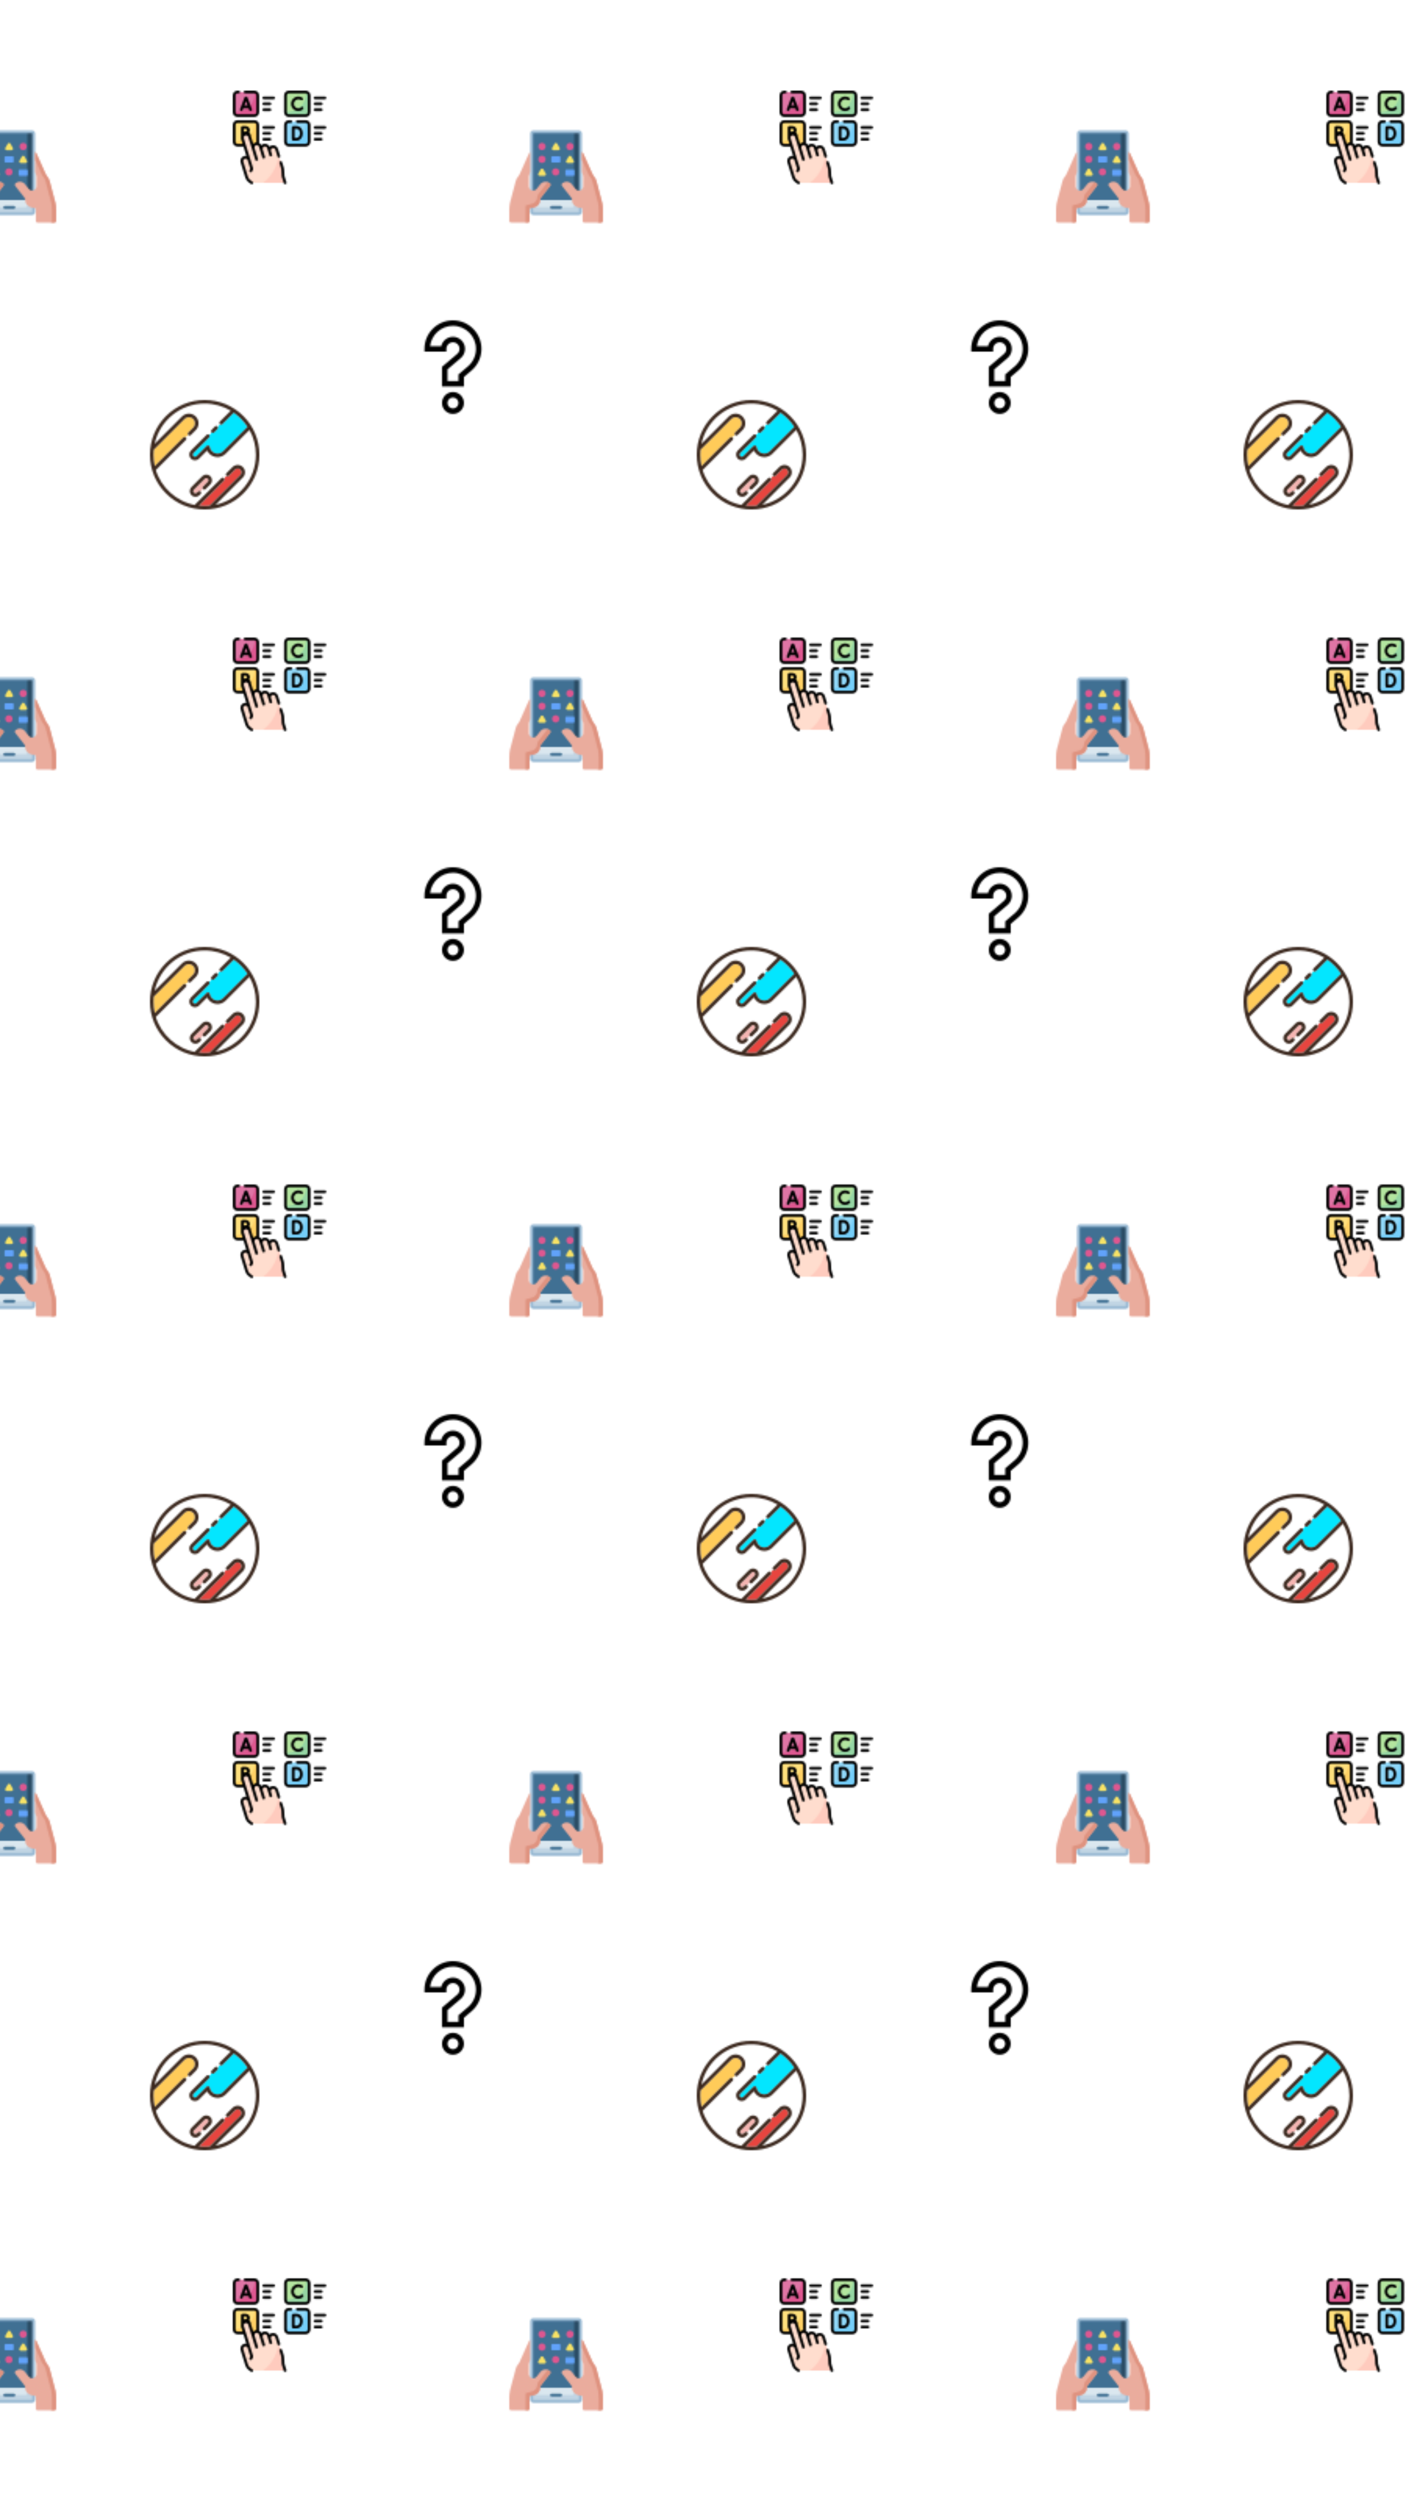 <svg xmlns="http://www.w3.org/2000/svg" xmlns:xlink="http://www.w3.org/1999/xlink" xmlns:fi="http://pattern.flaticon.com/" x="0" y="0" width="900" height="1600" viewBox="0 0 900 1600"><rect x="0px" y="0px" width="100%" height="100%" opacity="1" fill="#ffffff"/><defs><g transform="matrix(0.149 0 0 0.149 96 256)" id="L1_20"><path d="M317.496,346.251L210.158,453.589C218.315,454.51,226.601,455,235,455   c7.242,0,14.401-0.362,21.466-1.049l131.977-131.977c6.433-6.434,6.433-16.901,0-23.334c-3.117-3.116-7.26-4.833-11.667-4.833   s-8.551,1.716-11.667,4.833l-26.398,26.398c-2.929,2.929-7.678,2.929-10.606,0l-10.607,10.607   C320.425,338.573,320.425,343.322,317.496,346.251z" fill="#e7453f"/><path d="M228.165,371.943l20.564-20.564c3.704-3.704,3.704-9.731,0-13.435   c-1.794-1.794-4.18-2.783-6.718-2.783c-2.537,0-4.923,0.988-6.717,2.783l-46.55,46.549c-1.794,1.794-2.782,4.18-2.782,6.718   s0.988,4.923,2.782,6.717c1.794,1.795,4.18,2.783,6.718,2.783c2.537,0,4.923-0.988,6.717-2.783l4.773-4.772   c2.929-2.928,7.678-2.928,10.607,0l10.607-10.606C225.235,379.62,225.235,374.872,228.165,371.943z" fill="#f5b5b2"/><path d="M289.801,124.337l-14.614,14.614c-1.464,1.464-3.384,2.197-5.303,2.197s-3.839-0.732-5.303-2.197   c0,0-10.607,10.607-10.607,10.607c2.929,2.929,2.929,7.678,0,10.606l-67.411,67.411c-3.704,3.704-3.704,9.731,0,13.435   c1.794,1.794,4.18,2.783,6.718,2.783s4.923-0.988,6.718-2.783l43.847-43.847c1.998-1.999,4.95-2.705,7.635-1.825   c2.686,0.878,4.65,3.192,5.081,5.985c1.106,7.175,4.409,13.685,9.551,18.828c13.257,13.257,34.826,13.257,48.083,0l105.122-105.122   c-15.635-23.939-35.802-44.656-59.276-60.932l-49.028,49.028c-1.464,1.464-3.384,2.197-5.303,2.197s-3.839-0.732-5.303-2.197   c0,0-10.607,10.607-10.607,10.607C292.73,116.66,292.73,121.408,289.801,124.337z" fill="#03e6ff"/><path d="M164.778,139.793l21.086-21.086c10.337-10.337,10.337-27.157,0-37.494s-27.157-10.337-37.494,0   L16.049,213.534C15.362,220.599,15,227.758,15,235c0,16.856,1.912,33.274,5.519,49.052l123.046-123.046   c2.928-2.928,7.674-2.928,10.603-0.003l10.607-10.607C161.849,147.467,161.85,142.721,164.778,139.793z" fill="#ffcb59"/><path d="M427.307,128.253L324.802,230.757c-9.255,9.255-21.56,14.352-34.648,14.352   s-25.393-5.097-34.648-14.352c-4.158-4.158-7.482-8.938-9.881-14.161l-35.02,35.02c-4.776,4.776-11.05,7.165-17.324,7.165   s-12.548-2.388-17.324-7.165c-9.552-9.552-9.552-25.095,0-34.648l67.411-67.411c2.929-2.929,7.678-2.929,10.606,0l10.607-10.607   c-2.929-2.929-2.929-7.677,0-10.606l14.614-14.614c2.929-2.929,7.678-2.93,10.606,0l10.607-10.607   c-2.929-2.929-2.929-7.678,0-10.606l46.724-46.724C314.274,26.247,275.929,15,235,15C129.683,15,41.43,89.392,19.987,188.384   L137.764,70.606c7.841-7.841,18.265-12.159,29.354-12.159s21.513,4.318,29.354,12.159c16.185,16.185,16.186,42.521,0,58.707   l-21.086,21.086c-2.929,2.929-7.678,2.929-10.606,0c-0.003-0.003-10.61,10.604-10.61,10.604c2.932,2.931,2.932,7.68,0.003,10.609   L25.037,300.747c23.813,75.881,87.711,134.18,166.766,149.984L306.89,335.645c2.929-2.929,7.678-2.929,10.606,0l10.607-10.607   c-2.929-2.929-2.929-7.678,0-10.606l26.398-26.398c5.95-5.95,13.86-9.226,22.274-9.226s16.324,3.276,22.274,9.226   c12.282,12.282,12.282,32.266,0,44.547L281.617,450.013C380.608,428.57,455,340.317,455,235   C455,196.287,444.936,159.886,427.307,128.253z M259.336,361.985l-20.565,20.564c-2.929,2.929-7.678,2.93-10.606,0l-10.607,10.606   c2.929,2.929,2.929,7.678,0,10.607l-4.772,4.772c-4.627,4.627-10.78,7.176-17.324,7.176c-6.544,0-12.697-2.549-17.324-7.176   c-9.553-9.552-9.553-25.095,0-34.648l46.55-46.549c4.627-4.627,10.779-7.176,17.324-7.176s12.697,2.549,17.324,7.176   C268.888,336.89,268.888,352.433,259.336,361.985z" fill="#ffffff"/><path d="M401.17,68.83C356.785,24.444,297.771,0,235,0S113.215,24.444,68.83,68.83   C24.444,113.215,0,172.229,0,235s24.444,121.785,68.83,166.17C113.215,445.556,172.229,470,235,470s121.785-24.444,166.17-68.83   C445.556,356.785,470,297.771,470,235S445.556,113.215,401.17,68.83z M281.617,450.013l117.432-117.432   c12.282-12.282,12.282-32.266,0-44.547c-5.95-5.95-13.86-9.226-22.274-9.226s-16.324,3.276-22.274,9.226l-26.398,26.398   c-2.929,2.929-2.929,7.678,0,10.606c2.929,2.929,7.678,2.929,10.606,0l26.398-26.398c3.117-3.116,7.26-4.833,11.667-4.833   s8.551,1.716,11.667,4.833c6.433,6.434,6.433,16.901,0,23.334L256.466,453.951C249.401,454.638,242.242,455,235,455   c-8.399,0-16.685-0.49-24.842-1.411l107.338-107.338c2.929-2.929,2.929-7.678,0-10.606c-2.929-2.929-7.678-2.929-10.606,0   L191.803,450.731c-79.056-15.803-142.954-74.102-166.766-149.984l129.134-129.135c2.929-2.929,2.929-7.678,0-10.606   c-2.932-2.928-7.679-2.928-10.606,0L20.519,284.052C16.912,268.274,15,251.856,15,235c0-7.242,0.362-14.401,1.049-21.466   L148.371,81.213c10.337-10.337,27.157-10.337,37.494,0s10.337,27.156,0,37.494l-21.086,21.086   c-2.928,2.928-2.929,7.674-0.003,10.603c2.932,2.932,7.681,2.932,10.609,0.003l21.086-21.086c16.186-16.186,16.185-42.521,0-58.707   c-7.841-7.841-18.265-12.159-29.354-12.159s-21.513,4.318-29.354,12.159L19.987,188.384C41.43,89.392,129.683,15,235,15   c40.929,0,79.274,11.247,112.132,30.794l-46.724,46.724c-2.929,2.929-2.929,7.678,0,10.606c1.464,1.464,3.384,2.197,5.303,2.197   s3.839-0.732,5.303-2.197l49.028-49.028c23.474,16.276,43.641,36.993,59.276,60.932L314.196,220.151   c-13.257,13.257-34.826,13.257-48.083,0c-5.143-5.143-8.445-11.653-9.551-18.828c-0.431-2.792-2.395-5.106-5.081-5.985   c-2.685-0.88-5.638-0.174-7.635,1.825l-43.847,43.847c-1.794,1.794-4.18,2.783-6.718,2.783s-4.923-0.988-6.718-2.783   c-3.704-3.704-3.704-9.731,0-13.435l67.411-67.411c2.929-2.929,2.929-7.678,0-10.606c-2.929-2.929-7.678-2.929-10.607,0   l-67.411,67.411c-9.552,9.553-9.552,25.096,0,34.648c4.776,4.776,11.05,7.165,17.324,7.165s12.548-2.388,17.324-7.165l35.02-35.02   c2.399,5.222,5.723,10.002,9.881,14.161c9.255,9.255,21.56,14.352,34.648,14.352s25.393-5.097,34.648-14.352l102.504-102.504   C444.936,159.886,455,196.287,455,235C455,340.317,380.608,428.57,281.617,450.013z" fill="#3d2a20"/><path d="M269.884,141.148c1.919,0,3.839-0.732,5.303-2.197l14.614-14.614c2.929-2.929,2.929-7.678,0-10.606   c-2.929-2.93-7.678-2.929-10.607,0l-14.614,14.614c-2.929,2.929-2.929,7.678,0,10.606   C266.045,140.417,267.964,141.148,269.884,141.148z" fill="#3d2a20"/><path d="M242.011,320.161c-6.544,0-12.697,2.549-17.324,7.176l-46.55,46.549   c-9.552,9.553-9.552,25.096,0,34.648c4.627,4.627,10.78,7.176,17.324,7.176c6.544,0,12.697-2.549,17.324-7.176l4.772-4.772   c2.929-2.929,2.929-7.678,0-10.607c-2.929-2.929-7.678-2.928-10.607,0l-4.773,4.772c-1.794,1.794-4.18,2.783-6.717,2.783   c-2.538,0-4.923-0.988-6.718-2.783c-1.794-1.794-2.782-4.179-2.782-6.717s0.988-4.923,2.782-6.718l46.55-46.549   c1.794-1.794,4.18-2.783,6.717-2.783c2.538,0,4.923,0.988,6.718,2.783c3.704,3.704,3.704,9.731,0,13.435l-20.564,20.564   c-2.929,2.929-2.929,7.677,0,10.606c2.929,2.93,7.677,2.929,10.606,0l20.565-20.564c9.552-9.553,9.552-25.096,0-34.648   C254.708,322.71,248.556,320.161,242.011,320.161z" fill="#3d2a20"/></g><g transform="matrix(0.117 0 0 0.117 260 205)" id="L1_22"><path d="m256 392c-33.084 0-60 26.916-60 60s26.916 60 60 60 60-26.916 60-60-26.916-60-60-60zm0 90c-16.542 0-30-13.458-30-30s13.458-30 30-30 30 13.458 30 30-13.458 30-30 30z"/><path d="m256 0c-86.019 0-156 69.981-156 156v15h120v-15c0-19.851 16.149-36 36-36s36 16.149 36 36c0 10.578-4.643 20.59-12.74 27.471l-83.26 70.787v107.742h120v-52.258l40.976-34.837c34.968-29.714 55.024-73.052 55.024-118.905 0-86.019-69.981-156-156-156zm81.547 252.047-51.547 43.824v36.129h-60v-63.871l72.688-61.8c14.815-12.589 23.312-30.933 23.312-50.329 0-36.393-29.607-66-66-66-31.235 0-57.471 21.81-64.281 51h-60.832c7.441-62.431 60.712-111 125.113-111 69.477 0 126 56.523 126 126 0 37.034-16.201 72.04-44.453 96.047z"/></g><g transform="matrix(0.117 0 0 0.117 149 58)" id="L1_23"><g><path d="m118.33 136.8h-92.358c-10.202 0-18.471-8.27-18.471-18.471v-92.358c0-10.201 8.27-18.471 18.471-18.471h92.357c10.202 0 18.471 8.27 18.471 18.471v92.357c.001 10.202-8.269 18.472-18.47 18.472z" fill="#df75a5"/><path d="m119.883 7.5c.195 2.565.294 5.157.294 7.772 0 55.853-45.278 101.131-101.131 101.131-3.905 0-7.755-.229-11.545-.66v2.507c0 10.202 8.27 18.471 18.471 18.471h92.357c10.201 0 18.471-8.27 18.471-18.471v-92.357c.001-9.677-7.444-17.603-16.917-18.393z" fill="#dd5790"/></g><g><path d="m118.33 298.426h-92.358c-10.202 0-18.471-8.27-18.471-18.471v-92.357c0-10.202 8.27-18.471 18.471-18.471h92.357c10.202 0 18.471 8.27 18.471 18.471v92.357c.001 10.201-8.269 18.471-18.47 18.471z" fill="#ffe07d"/><path d="m119.883 169.165c.195 2.565.294 5.157.294 7.772 0 55.853-45.278 101.131-101.131 101.131-3.905 0-7.755-.229-11.545-.66v2.507c0 10.202 8.27 18.471 18.471 18.471h92.357c10.201 0 18.471-8.27 18.471-18.471v-92.357c.001-9.678-7.444-17.603-16.917-18.393z" fill="#ffd064"/></g><g><g><path d="m399.154 136.8h-92.357c-10.202 0-18.471-8.27-18.471-18.471v-92.358c0-10.202 8.27-18.471 18.471-18.471h92.357c10.202 0 18.471 8.27 18.471 18.471v92.357c0 10.202-8.27 18.472-18.471 18.472z" fill="#b3e59f"/><path d="m400.707 7.578c.195 2.565.294 5.157.294 7.772 0 55.853-45.278 101.131-101.131 101.131-3.905 0-7.755-.229-11.545-.66v2.507c0 10.202 8.27 18.471 18.471 18.471h92.357c10.201 0 18.471-8.27 18.471-18.471v-92.357c.001-9.677-7.444-17.602-16.917-18.393z" fill="#95d6a4"/></g><g><path d="m399.154 298.426h-92.357c-10.202 0-18.471-8.27-18.471-18.471v-92.357c0-10.202 8.27-18.471 18.471-18.471h92.357c10.202 0 18.471 8.27 18.471 18.471v92.357c0 10.201-8.27 18.471-18.471 18.471z" fill="#90d8f9"/><path d="m400.707 169.204c.195 2.565.294 5.157.294 7.772 0 55.853-45.278 101.131-101.131 101.131-3.905 0-7.755-.229-11.545-.66v2.507c0 10.202 8.27 18.471 18.471 18.471h92.357c10.201 0 18.471-8.27 18.471-18.471v-92.357c.001-9.677-7.444-17.603-16.917-18.393z" fill="#75cef9"/></g></g><g><path d="m91.13 495.129 12.913 9.369h182.404l-10.913-35.326-2.004-36.621c-.18-3.299-.765-6.563-1.74-9.719l-31.486-101.916c-3.234-10.467-14.127-16.867-24.702-14.007-11.102 3.002-17.413 14.577-14.047 25.471l-6.119-19.805c-3.234-10.467-14.126-16.867-24.702-14.007-11.102 3.002-17.413 14.577-14.047 25.471l-5.82-18.84c-3.234-10.467-14.127-16.867-24.702-14.007-11.102 3.002-17.413 14.577-14.047 25.471l-20.133-65.167c-3.234-10.467-14.127-16.867-24.702-14.007-11.102 3.002-17.413 14.577-14.047 25.471l35.781 115.818c-3.294-10.661-14.606-16.633-25.266-13.339-10.661 3.294-16.633 14.606-13.339 25.266l25.842 83.646c2.58 8.353 7.8 15.644 14.876 20.778z" fill="#ffddce"/><path d="m165.501 504.498h120.946l-10.913-35.326-2.004-36.621c-.18-3.299-.765-6.563-1.74-9.719l-20.235-65.499c-7.816 43.744-29.016 106.115-86.054 147.165z" fill="#ffcbbe"/></g><g><path d="m25.971 144.299h92.36c14.319 0 25.97-11.65 25.97-25.97v-92.359c-.001-14.32-11.651-25.97-25.97-25.97h-51.12c-4.143 0-7.5 3.358-7.5 7.5s3.357 7.5 7.5 7.5h51.12c6.049 0 10.97 4.921 10.97 10.97v92.36c0 6.049-4.921 10.97-10.97 10.97h-92.36c-6.049 0-10.97-4.921-10.97-10.97v-92.36c0-6.049 4.921-10.97 10.97-10.97h6.24c4.143 0 7.5-3.358 7.5-7.5s-3.358-7.5-7.5-7.5h-6.24c-14.32 0-25.97 11.65-25.97 25.97v92.36c0 14.319 11.65 25.969 25.97 25.969z"/><path d="m43.96 111.484c3.87 1.473 8.204-.468 9.679-4.339l4.206-11.044h28.651l4.16 11.022c1.133 3.003 3.987 4.854 7.018 4.854.88 0 1.775-.156 2.647-.485 3.875-1.462 5.831-5.79 4.368-9.665l-24.056-63.742c-.025-.068-.052-.136-.08-.204-1.388-3.375-4.642-5.556-8.291-5.556-.003 0-.006 0-.009 0-3.652.003-6.906 2.19-8.289 5.571-.023.056-.046.113-.067.17l-24.276 63.74c-1.475 3.871.469 8.204 4.339 9.678zm28.276-53.169 8.599 22.786h-17.277z"/><path d="m169.126 47.325h54.549c4.143 0 7.5-3.358 7.5-7.5s-3.357-7.5-7.5-7.5h-54.549c-4.143 0-7.5 3.358-7.5 7.5s3.358 7.5 7.5 7.5z"/><path d="m169.126 79.65h34.346c4.143 0 7.5-3.358 7.5-7.5s-3.357-7.5-7.5-7.5h-34.346c-4.143 0-7.5 3.358-7.5 7.5s3.358 7.5 7.5 7.5z"/><path d="m169.126 111.975h34.346c4.143 0 7.5-3.358 7.5-7.5s-3.357-7.5-7.5-7.5h-34.346c-4.143 0-7.5 3.358-7.5 7.5s3.358 7.5 7.5 7.5z"/><path d="m169.126 208.95h54.549c4.143 0 7.5-3.358 7.5-7.5s-3.357-7.5-7.5-7.5h-54.549c-4.143 0-7.5 3.358-7.5 7.5s3.358 7.5 7.5 7.5z"/><path d="m169.126 241.275h34.346c4.143 0 7.5-3.358 7.5-7.5s-3.357-7.5-7.5-7.5h-34.346c-4.143 0-7.5 3.358-7.5 7.5s3.358 7.5 7.5 7.5z"/><path d="m169.126 273.601h34.346c4.143 0 7.5-3.358 7.5-7.5s-3.357-7.5-7.5-7.5h-34.346c-4.143 0-7.5 3.358-7.5 7.5s3.358 7.5 7.5 7.5z"/><path d="m306.797 144.3h92.357c14.321 0 25.972-11.651 25.972-25.972v-92.356c-.001-14.321-11.651-25.972-25.972-25.972h-92.357c-14.321 0-25.972 11.651-25.972 25.972v92.357c0 14.32 11.65 25.971 25.972 25.971zm-10.972-118.328c0-6.05 4.922-10.972 10.972-10.972h92.357c6.05 0 10.972 4.922 10.972 10.972v92.357c0 6.05-4.922 10.972-10.972 10.972h-92.357c-6.05 0-10.972-4.922-10.972-10.972z"/><path d="m358.956 111.975c8.76 0 16.619-2.876 22.729-8.317 1.197-1.067 2.336-2.241 3.383-3.491 2.661-3.174 2.244-7.905-.931-10.565-3.174-2.66-7.905-2.244-10.565.93-.581.693-1.207 1.34-1.863 1.924-3.367 2.999-7.657 4.519-12.753 4.519-13.688 0-24.825-11.137-24.825-24.825s11.137-24.825 24.825-24.825c4.976 0 9.773 1.464 13.875 4.235 3.432 2.318 8.094 1.416 10.413-2.017 2.318-3.432 1.416-8.094-2.017-10.413-6.591-4.452-14.292-6.806-22.271-6.806-21.96 0-39.825 17.866-39.825 39.825s17.865 39.826 39.825 39.826z"/><path d="m399.15 161.629h-46.17c-4.143 0-7.5 3.358-7.5 7.5s3.357 7.5 7.5 7.5h46.17c6.054 0 10.979 4.921 10.979 10.97v92.36c0 6.049-4.926 10.97-10.979 10.97h-92.35c-6.049 0-10.97-4.921-10.97-10.97v-92.36c0-6.049 4.921-10.97 10.97-10.97h11.181c4.143 0 7.5-3.358 7.5-7.5s-3.357-7.5-7.5-7.5h-11.181c-14.319 0-25.97 11.65-25.97 25.97v92.36c0 14.32 11.65 25.97 25.97 25.97h92.35c14.325 0 25.979-11.65 25.979-25.97v-92.36c0-14.319-11.654-25.97-25.979-25.97z"/><path d="m323.266 265.05c.067 2.327.603 4.711 2.348 6.373 1.404 1.395 3.304 2.177 5.283 2.177h.028c.554-.002 13.605-.053 18.817-.143 19.088-.334 32.941-17.023 32.941-39.682 0-23.821-13.506-39.825-33.607-39.825h-18.31c-1.991 0-3.901.792-5.309 2.202-1.406 1.41-2.195 3.321-2.191 5.312v.051.002zm25.811-56.1c13.72 0 18.607 12.824 18.607 24.825 0 12.128-5.629 24.464-18.203 24.684-2.541.044-7.126.08-11.109.104-.024-7.646-.059-19.162-.059-24.859 0-4.758-.02-16.802-.033-24.754z"/><path d="m449.95 47.325h54.549c4.143 0 7.5-3.358 7.5-7.5s-3.357-7.5-7.5-7.5h-54.549c-4.143 0-7.5 3.358-7.5 7.5s3.358 7.5 7.5 7.5z"/><path d="m449.95 79.65h34.346c4.143 0 7.5-3.358 7.5-7.5s-3.357-7.5-7.5-7.5h-34.346c-4.143 0-7.5 3.358-7.5 7.5s3.358 7.5 7.5 7.5z"/><path d="m449.95 111.975h34.346c4.143 0 7.5-3.358 7.5-7.5s-3.357-7.5-7.5-7.5h-34.346c-4.143 0-7.5 3.358-7.5 7.5s3.358 7.5 7.5 7.5z"/><path d="m504.499 193.95h-54.549c-4.143 0-7.5 3.358-7.5 7.5s3.357 7.5 7.5 7.5h54.549c4.143 0 7.5-3.358 7.5-7.5s-3.357-7.5-7.5-7.5z"/><path d="m484.296 226.275h-34.346c-4.143 0-7.5 3.358-7.5 7.5s3.357 7.5 7.5 7.5h34.346c4.143 0 7.5-3.358 7.5-7.5s-3.357-7.5-7.5-7.5z"/><path d="m484.296 258.601h-34.346c-4.143 0-7.5 3.358-7.5 7.5s3.357 7.5 7.5 7.5h34.346c4.143 0 7.5-3.358 7.5-7.5 0-4.143-3.357-7.5-7.5-7.5z"/><path d="m259.396 357.304-11.931-38.608c-4.426-14.338-19.601-22.873-33.823-19.028-4.773 1.29-9.006 3.754-12.389 7.15-5.658-12.357-19.239-19.071-32.48-15.491-4.829 1.305-9.103 3.81-12.505 7.265-2.807-5.648-7.306-10.037-12.65-12.702.45-1.927.682-3.914.682-5.933v-92.36c0-14.32-11.65-25.97-25.97-25.97h-92.36c-14.319 0-25.97 11.65-25.97 25.97v92.36c0 14.32 11.65 25.97 25.97 25.97h32.695l15.918 51.529c-4.299-.772-8.753-.51-13.048.815-11.685 3.612-19.535 14.248-19.535 26.466 0 2.738.417 5.487 1.244 8.183l25.843 83.658c3.091 9.968 9.188 18.482 17.641 24.631l12.91 9.36c1.33.964 2.87 1.428 4.396 1.428 2.321 0 4.611-1.075 6.078-3.098 2.431-3.353 1.684-8.043-1.67-10.475l-12.9-9.353c-5.809-4.225-10.002-10.081-12.126-16.928l-25.836-83.635c-2.132-6.602 1.725-13.943 8.382-15.904 6.477-2.149 14.02 1.821 15.889 8.387l14.29 46.254-4.552 8.622c-1.935 3.663-.533 8.2 3.13 10.134 1.117.59 2.314.869 3.495.869 2.692 0 5.295-1.454 6.64-3.999l6.003-11.37c.929-1.759 1.12-3.815.533-5.716l-50.984-165.043c-4.226-16.574 18.733-23.298 24.409-7.039l38.624 125.014c3.293 9.417 16.94 5.115 14.332-4.428l-18.487-59.839c-.006-.018-.014-.035-.019-.053-1.007-3.309-.643-6.799 1.03-9.834 1.678-3.045 4.457-5.224 7.817-6.132 6.516-1.755 13.512 2.275 15.585 8.997l18.348 59.362c3.293 9.417 16.94 5.115 14.332-4.428 0 0-12.514-40.516-12.52-40.538-1.028-3.326-.67-6.836 1.009-9.883 1.677-3.043 4.455-5.221 7.823-6.131 6.521-1.759 13.509 2.271 15.586 8.981l12.377 40.072c2.793 9.376 17.328 4.798 14.332-4.428l-6.287-20.352c-.994-3.299-.629-6.776 1.038-9.801 1.679-3.045 4.457-5.223 7.823-6.133 6.522-1.766 13.505 2.263 15.577 8.974l11.931 38.61c1.223 3.957 5.418 6.178 9.38 4.951 3.956-1.223 6.173-5.422 4.95-9.38zm-188.196-133.601c-1.345 0-3.846.007-6.594.017h-4.685v-14.77h11.279c4.067 0 7.376 3.309 7.376 7.376 0 4.068-3.309 7.377-7.376 7.377zm40.806 67.205-12.664-41.001c.001-.02.005-.04.006-.06.021-.407.032-.817.032-1.229 0-8.009-3.804-15.141-9.696-19.699 2.454-3.59 3.892-7.927 3.892-12.594 0-12.338-10.038-22.376-22.376-22.376h-18.779c-4.143 0-7.5 3.358-7.5 7.5v64.649c0 2.002.801 3.921 2.224 5.33.355.351.741.663 1.152.933l5.736 18.567h-28.062c-6.049 0-10.97-4.921-10.97-10.97v-92.36c0-6.049 4.921-10.97 10.97-10.97h92.36c6.049 0 10.97 4.921 10.97 10.97v92.36c0 1.084-.162 2.144-.466 3.158-1.539.144-3.087.416-4.63.832-4.685 1.266-8.848 3.663-12.199 6.96z"/><path d="m282.978 467.836-1.959-35.686c-.215-3.935-.911-7.817-2.063-11.525l-9.23-29.88c-1.223-3.957-5.419-6.173-9.38-4.952-3.957 1.223-6.175 5.422-4.952 9.38l9.234 29.892c.791 2.542 1.266 5.201 1.414 7.905l2.01 36.61c.033.611.142 1.217.322 1.802l10.91 35.33c.994 3.221 3.961 5.289 7.163 5.289.733 0 1.479-.108 2.216-.336 3.958-1.222 6.176-5.421 4.953-9.379z"/></g></g><g transform="matrix(0.117 0 0 0.117 -24 83)" id="L1_24"><path d="m384.339 401.347 5.257-16.976v-363.313c0-5.211-4.224-9.436-9.435-9.436h-248.302c-5.211 0-9.435 4.224-9.435 9.436v363.313l5.257 16.976z" fill="#407093"/><path d="m122.424 384.371v65.395c0 5.211 4.224 9.436 9.435 9.436h248.301c5.211 0 9.435-4.224 9.435-9.436v-65.395z" fill="#dae7ef"/><path d="m380.161 11.623h-25.364v389.725h29.543l5.257-16.976v-363.314c-.001-5.211-4.225-9.435-9.436-9.435z" fill="#2b4d66"/><path d="m354.797 384.371v30.596c0 5.211-4.224 9.436-9.435 9.436h-222.938v25.364c0 5.211 4.224 9.436 9.435 9.436h248.301c5.211 0 9.435-4.224 9.435-9.436v-65.395h-34.798z" fill="#c1d5e4"/><path d="m380.16 467.087h-248.301c-9.551 0-17.321-7.77-17.321-17.321v-428.708c0-9.551 7.77-17.321 17.321-17.321h248.301c9.551 0 17.321 7.77 17.321 17.321v428.708c0 9.551-7.77 17.321-17.321 17.321zm-248.301-447.579c-.855 0-1.55.695-1.55 1.55v428.708c0 .855.695 1.55 1.55 1.55h248.301c.855 0 1.55-.695 1.55-1.55v-428.708c0-.855-.695-1.55-1.55-1.55z" fill="#98b9d3"/><path d="m509.242 405.167c-.335-2.106-.799-4.19-1.343-6.251l-31.147-117.963c-2.34-8.863-6.653-17.082-12.617-24.043-3.803-4.439-6.946-9.402-9.332-14.738l-49.757-111.249c-1.663-3.718-4.35-6.641-7.565-8.635v108.108l5.594 17.876c.959 3.065 1.445 6.259 1.439 9.471l-.084 52.396c-.021 12.76-10.37 23.093-23.13 23.093h-.116c-7.337-.067-14.244-3.468-18.771-9.243-8.056-10.278-20.001-25.552-20.001-25.552-6.737-8.678-17.531-14.082-28.527-14.105-8.069-.1-16.225 2.436-23.077 7.794-4.886 3.821-5.749 10.878-1.928 15.764l49.963 63.888c2.812 3.596 4.217 8.047 4.229 12.612.052 19.47 13.598 36.308 32.617 40.521l21.712 4.81c2.16.478 3.697 2.394 3.697 4.606v64.588c0 5.163 4.185 9.348 9.348 9.348l92.204-.186c5.163 0 9.348-4.185 9.348-9.348v-58.692c.002-11.68-.92-23.339-2.756-34.87z" fill="#eaac9d"/><circle cx="179" cy="92" r="20" fill="#dd5790"/><circle cx="332" cy="92" r="20" fill="#dd5790"/><circle cx="179" cy="162" r="20" fill="#dd5790"/><circle cx="254" cy="231" r="20" fill="#dd5790"/><path d="m247.784 76.432-13.434 23.269c-3.189 5.523.797 12.426 7.174 12.426h26.869c6.377 0 10.363-6.903 7.174-12.426l-13.434-23.269c-3.189-5.523-11.16-5.523-14.349 0z" fill="#f6e266"/><path d="m324.839 146.527-13.434 23.269c-3.189 5.523.797 12.426 7.174 12.426h26.869c6.377 0 10.363-6.903 7.174-12.426l-13.434-23.269c-3.189-5.523-11.16-5.523-14.349 0z" fill="#f6e266"/><path d="m172.015 216.621-13.434 23.269c-3.189 5.523.797 12.426 7.174 12.426h26.869c6.377 0 10.363-6.903 7.174-12.426l-13.434-23.269c-3.189-5.522-11.161-5.522-14.349 0z" fill="#f6e266"/><path d="m281.441 432.964h-50.862c-4.355 0-7.885-3.53-7.885-7.885s3.53-7.885 7.885-7.885h50.862c4.355 0 7.885 3.53 7.885 7.885s-3.53 7.885-7.885 7.885z" fill="#407093"/><path d="m352.029 252.317h-40.032c-2.761 0-5-2.239-5-5v-24.072c0-2.761 2.239-5 5-5h40.032c2.761 0 5 2.239 5 5v24.072c0 2.761-2.238 5-5 5z" fill="#61a2f9"/><path d="m274.985 179.552h-40.032c-2.761 0-5-2.239-5-5v-24.072c0-2.761 2.239-5 5-5h40.032c2.761 0 5 2.239 5 5v24.072c0 2.762-2.239 5-5 5z" fill="#61a2f9"/><path d="m509.242 405.167c-.335-2.106-.799-4.19-1.343-6.251l-31.147-117.963c-2.34-8.863-6.653-17.082-12.617-24.043-3.803-4.439-6.946-9.402-9.332-14.738l-49.757-111.249c-1.663-3.718-4.35-6.641-7.565-8.635v42.158l34.764 77.725c2.386 5.335 5.529 10.299 9.332 14.738 5.964 6.961 10.277 15.18 12.617 24.043l31.147 117.963c.544 2.062 1.008 4.145 1.343 6.251 1.836 11.531 2.758 23.19 2.758 34.87v58.692c0 5.163-4.185 9.348-9.348 9.348l-70.513.142c.286.026.574.044.867.044l92.204-.186c5.163 0 9.348-4.185 9.348-9.348v-58.692c0-11.679-.922-23.338-2.758-34.869z" fill="#df9380"/><path d="m221.19 292.125c-6.851-5.358-15.007-7.893-23.076-7.794-10.995.023-21.79 5.428-28.527 14.105 0 0-11.945 15.275-20.001 25.552-4.527 5.775-11.433 9.175-18.771 9.243h-.116c-12.76 0-23.11-10.333-23.13-23.093l-.084-52.396c-.005-3.212.48-6.406 1.44-9.471l5.614-17.938v-108.056c-3.223 1.995-5.918 4.921-7.584 8.647l-49.758 111.248c-2.386 5.335-5.529 10.299-9.332 14.738-5.964 6.961-10.277 15.18-12.617 24.043l-31.147 117.963c-.544 2.062-1.008 4.145-1.343 6.251-1.835 11.531-2.758 23.19-2.758 34.87v58.692c0 5.163 4.185 9.348 9.348 9.348l92.204.186c5.163 0 9.348-4.185 9.348-9.348v-64.588c0-2.212 1.537-4.128 3.697-4.606l21.712-4.81c19.018-4.213 32.565-21.052 32.617-40.521.012-4.565 1.417-9.017 4.229-12.612l49.963-63.888c3.821-4.887 2.958-11.944-1.928-15.765z" fill="#eaac9d"/><path d="m221.19 292.125c-3.481-2.722-7.299-4.712-11.271-6.001-.395 1.102-.962 2.163-1.722 3.136l-49.963 63.888c-2.812 3.596-4.217 8.048-4.229 12.613-.052 19.47-13.599 36.309-32.617 40.522l-28.134 7.279c-2.16.478-3.697 2.394-3.697 4.606v90.071l11.995.024c5.163 0 9.348-4.185 9.348-9.348v-64.588c0-2.212 1.537-4.128 3.697-4.606l21.712-4.81c19.018-4.213 32.566-21.052 32.617-40.522.012-4.565 1.417-9.017 4.229-12.613l49.963-63.888c3.821-4.885 2.958-11.942-1.928-15.763z" fill="#df9380"/></g></defs><g fi:class="KUsePattern"><pattern id="pattern_L1_20" width="350" height="350" patternUnits="userSpaceOnUse"><use xlink:href="#L1_20" x="-350" y="-350"/><use xlink:href="#L1_20" x="0" y="-350"/><use xlink:href="#L1_20" x="350" y="-350"/><use xlink:href="#L1_20" x="-350" y="0"/><use xlink:href="#L1_20" x="0" y="0"/><use xlink:href="#L1_20" x="350" y="0"/><use xlink:href="#L1_20" x="-350" y="350"/><use xlink:href="#L1_20" x="0" y="350"/><use xlink:href="#L1_20" x="350" y="350"/></pattern><rect x="0" y="0" width="100%" height="100%" fill="url(#pattern_L1_20)"/></g><g fi:class="KUsePattern"><pattern id="pattern_L1_22" width="350" height="350" patternUnits="userSpaceOnUse"><use xlink:href="#L1_22" x="-350" y="-350"/><use xlink:href="#L1_22" x="0" y="-350"/><use xlink:href="#L1_22" x="350" y="-350"/><use xlink:href="#L1_22" x="-350" y="0"/><use xlink:href="#L1_22" x="0" y="0"/><use xlink:href="#L1_22" x="350" y="0"/><use xlink:href="#L1_22" x="-350" y="350"/><use xlink:href="#L1_22" x="0" y="350"/><use xlink:href="#L1_22" x="350" y="350"/></pattern><rect x="0" y="0" width="100%" height="100%" fill="url(#pattern_L1_22)"/></g><g fi:class="KUsePattern"><pattern id="pattern_L1_23" width="350" height="350" patternUnits="userSpaceOnUse"><use xlink:href="#L1_23" x="-350" y="-350"/><use xlink:href="#L1_23" x="0" y="-350"/><use xlink:href="#L1_23" x="350" y="-350"/><use xlink:href="#L1_23" x="-350" y="0"/><use xlink:href="#L1_23" x="0" y="0"/><use xlink:href="#L1_23" x="350" y="0"/><use xlink:href="#L1_23" x="-350" y="350"/><use xlink:href="#L1_23" x="0" y="350"/><use xlink:href="#L1_23" x="350" y="350"/></pattern><rect x="0" y="0" width="100%" height="100%" fill="url(#pattern_L1_23)"/></g><g fi:class="KUsePattern"><pattern id="pattern_L1_24" width="350" height="350" patternUnits="userSpaceOnUse"><use xlink:href="#L1_24" x="-350" y="-350"/><use xlink:href="#L1_24" x="0" y="-350"/><use xlink:href="#L1_24" x="350" y="-350"/><use xlink:href="#L1_24" x="-350" y="0"/><use xlink:href="#L1_24" x="0" y="0"/><use xlink:href="#L1_24" x="350" y="0"/><use xlink:href="#L1_24" x="-350" y="350"/><use xlink:href="#L1_24" x="0" y="350"/><use xlink:href="#L1_24" x="350" y="350"/></pattern><rect x="0" y="0" width="100%" height="100%" fill="url(#pattern_L1_24)"/></g></svg>